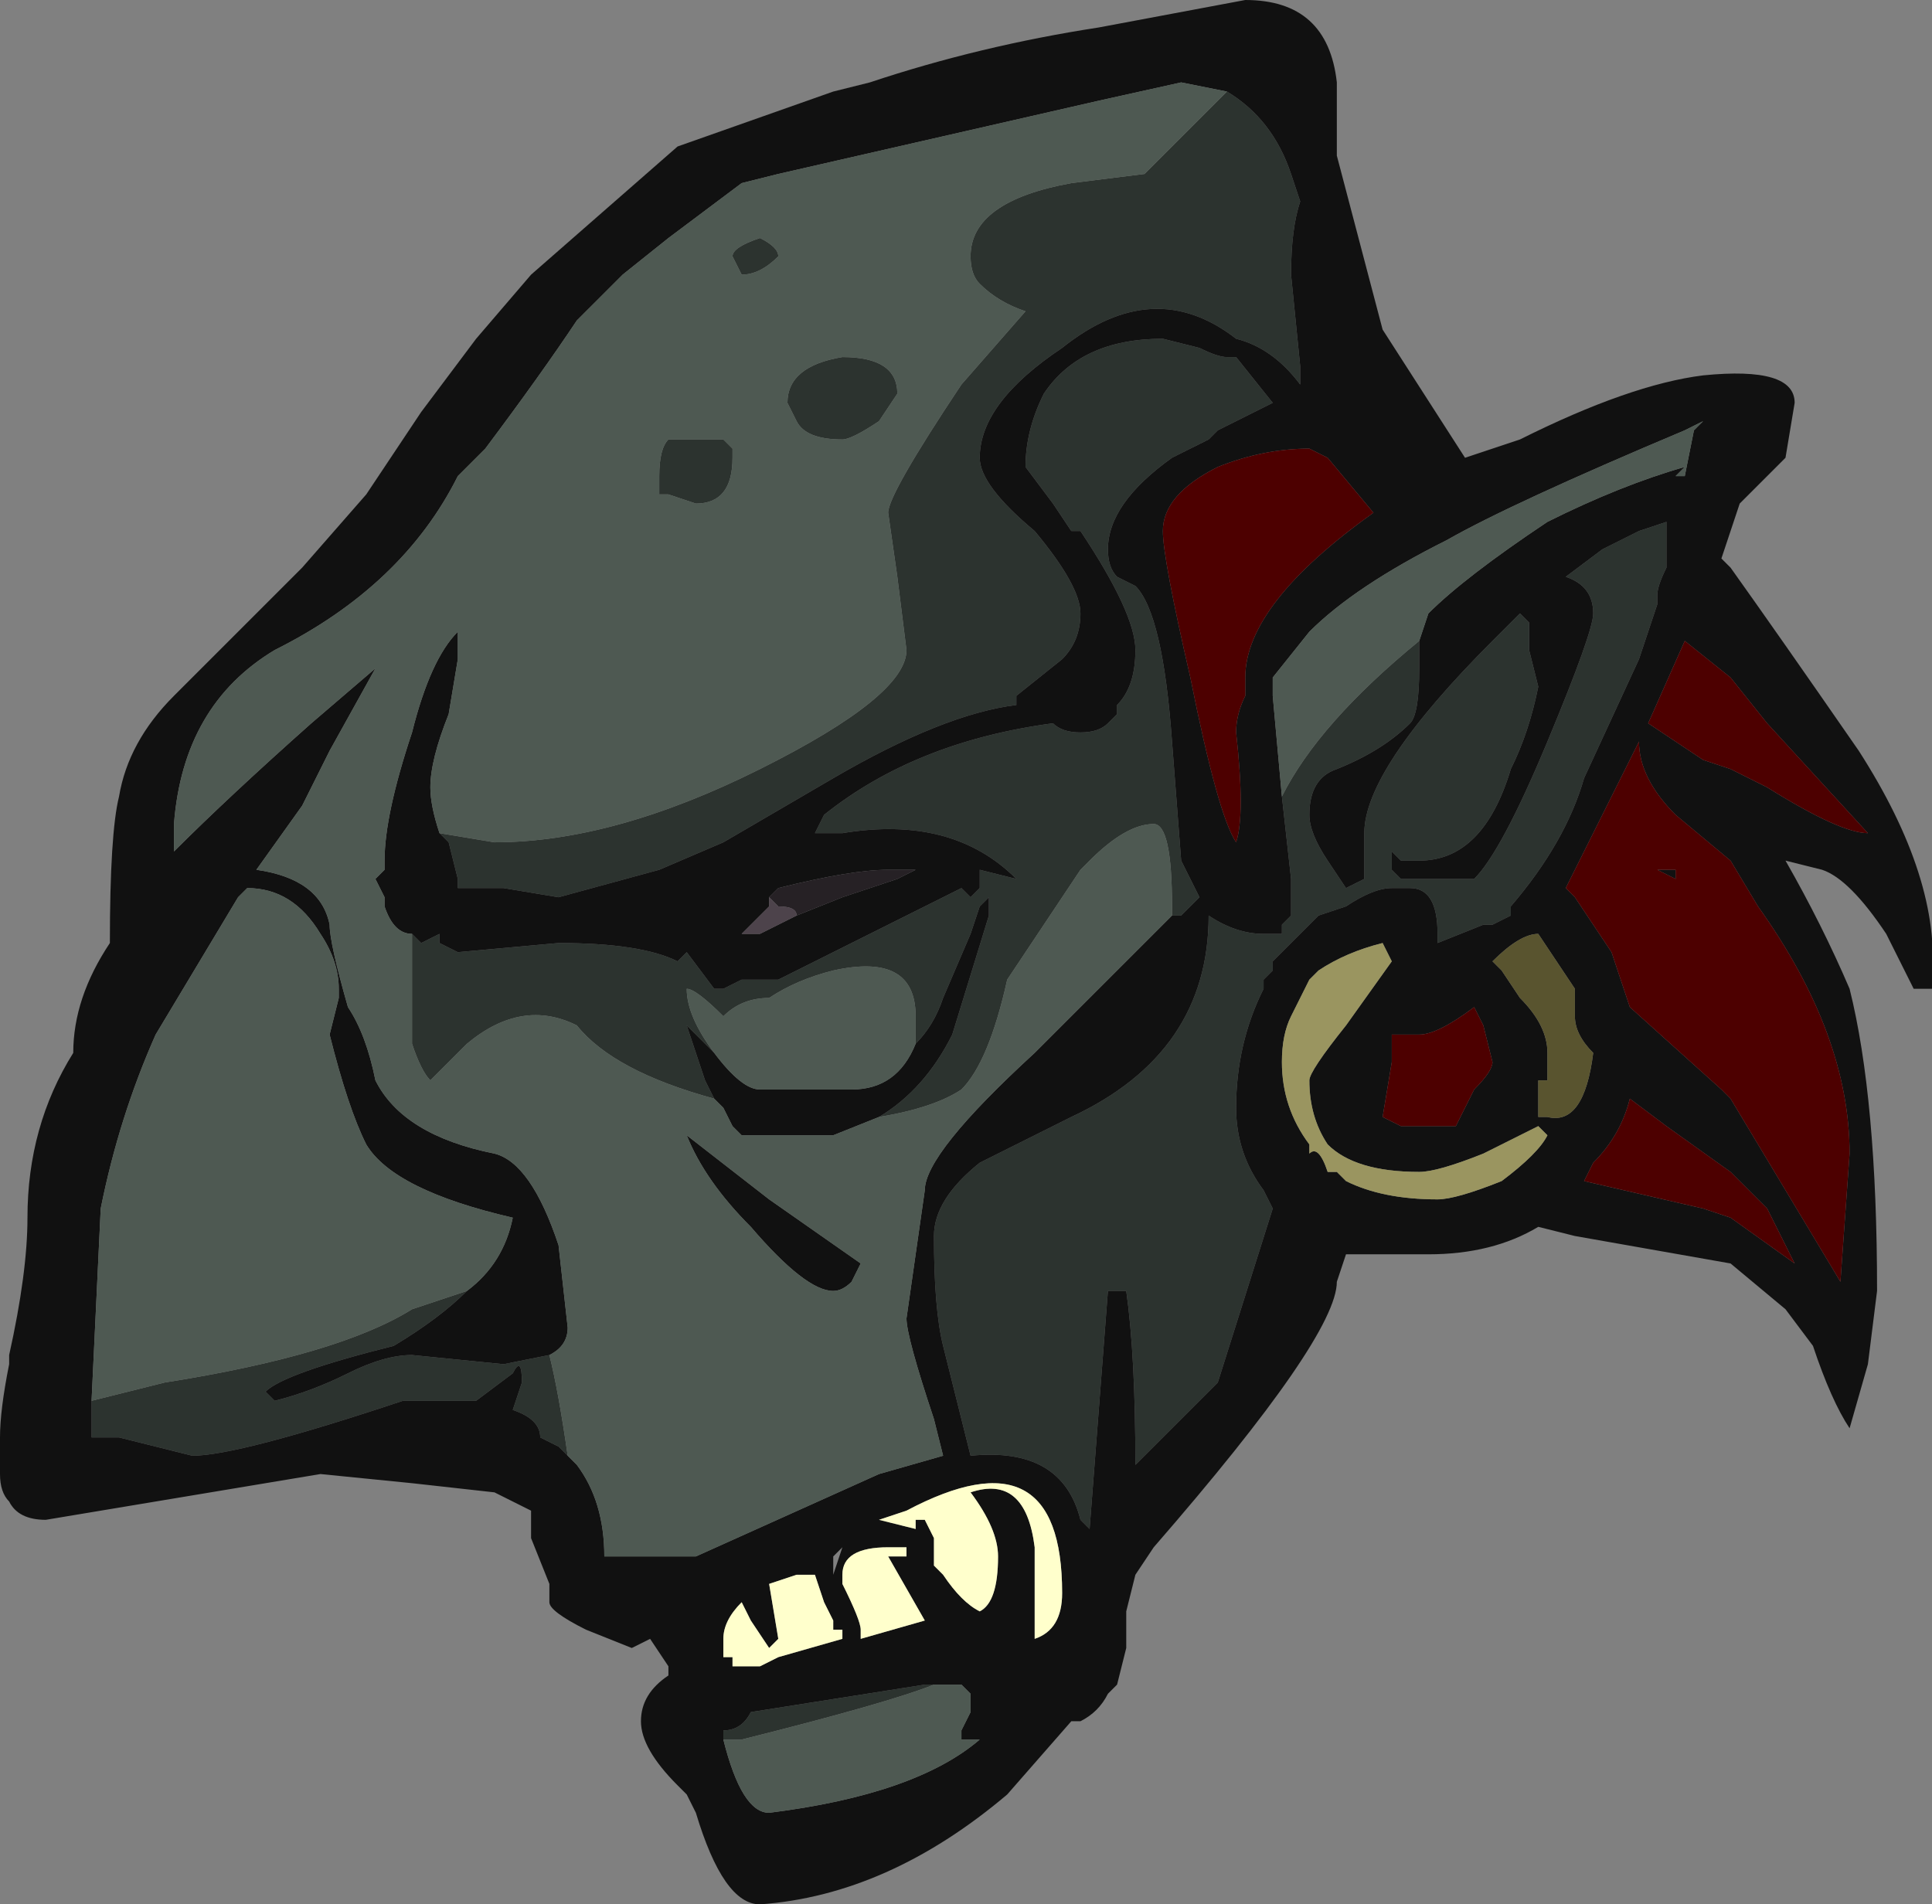 <?xml version="1.0" encoding="UTF-8" standalone="no"?>
<svg xmlns:ffdec="https://www.free-decompiler.com/flash" xmlns:xlink="http://www.w3.org/1999/xlink" ffdec:objectType="frame" height="72.8px" width="73.85px" xmlns="http://www.w3.org/2000/svg">
  <rect width="100%" height="100%" fill="#808080" stroke="none"/>
  <g transform="matrix(1.0, 0.0, 0.0, 1.0, -22.05, 94.5)">
    <use ffdec:characterId="70" height="10.4" transform="matrix(7.0, 0.0, 0.0, 7.0, 22.05, -94.5)" width="10.55" xlink:href="#shape0"/>
  </g>
  <defs>
    <g id="shape0" transform="matrix(1.0, 0.0, 0.0, 1.0, -3.15, 13.5)">
      <path d="M9.85 -13.0 Q10.1 -12.85 10.2 -12.55 L10.25 -12.4 Q10.2 -12.25 10.2 -12.0 L10.25 -11.5 10.25 -11.4 Q10.1 -11.6 9.9 -11.65 9.45 -12.0 8.95 -11.6 8.5 -11.3 8.5 -11.0 8.5 -10.85 8.8 -10.6 9.05 -10.3 9.05 -10.15 9.05 -10.0 8.95 -9.9 L8.7 -9.7 8.7 -9.65 Q8.3 -9.6 7.7 -9.25 L7.1 -8.9 6.75 -8.75 6.2 -8.6 5.9 -8.65 5.65 -8.65 5.65 -8.7 5.6 -8.9 5.55 -8.95 5.85 -8.9 Q6.5 -8.9 7.3 -9.3 8.1 -9.7 8.1 -9.95 L8.05 -10.35 8.0 -10.7 Q8.0 -10.8 8.4 -11.4 L8.75 -11.8 Q8.6 -11.85 8.5 -11.95 8.45 -12.0 8.45 -12.1 8.45 -12.4 9.0 -12.5 L9.4 -12.55 9.85 -13.0 M5.4 -8.4 L5.45 -8.35 5.55 -8.4 5.55 -8.35 5.65 -8.3 6.2 -8.35 Q6.65 -8.35 6.85 -8.25 L6.9 -8.3 7.05 -8.1 7.1 -8.1 7.2 -8.15 7.4 -8.15 8.4 -8.65 8.45 -8.6 8.5 -8.65 8.5 -8.75 8.7 -8.7 Q8.35 -9.05 7.75 -8.95 L7.6 -8.95 7.65 -9.05 Q8.15 -9.45 8.9 -9.55 8.95 -9.5 9.05 -9.5 9.15 -9.5 9.2 -9.55 L9.25 -9.6 9.25 -9.65 Q9.35 -9.75 9.35 -9.95 9.35 -10.15 9.05 -10.6 L9.0 -10.6 8.9 -10.75 8.75 -10.95 Q8.75 -11.15 8.85 -11.35 9.05 -11.65 9.5 -11.65 L9.7 -11.6 Q9.8 -11.55 9.85 -11.55 L9.9 -11.55 10.1 -11.3 9.8 -11.15 9.75 -11.1 9.55 -11.0 Q9.2 -10.75 9.2 -10.5 9.2 -10.4 9.25 -10.35 L9.35 -10.3 Q9.5 -10.15 9.55 -9.45 L9.6 -8.8 9.7 -8.6 9.6 -8.5 9.55 -8.5 9.55 -8.55 Q9.55 -9.0 9.45 -9.0 9.3 -9.0 9.1 -8.8 L9.05 -8.75 8.65 -8.15 Q8.55 -7.7 8.4 -7.55 8.25 -7.45 7.95 -7.4 8.2 -7.55 8.35 -7.85 L8.55 -8.5 8.55 -8.6 8.5 -8.55 8.45 -8.4 8.3 -8.05 Q8.25 -7.9 8.15 -7.8 L8.15 -7.95 Q8.15 -8.3 7.7 -8.2 7.5 -8.15 7.35 -8.05 7.2 -8.05 7.1 -7.95 6.95 -8.1 6.9 -8.1 6.9 -7.95 7.05 -7.75 L6.9 -7.9 7.0 -7.6 7.05 -7.5 Q6.5 -7.65 6.3 -7.9 6.0 -8.05 5.7 -7.8 L5.5 -7.6 Q5.45 -7.65 5.4 -7.8 5.4 -7.95 5.4 -8.1 L5.4 -8.4 M6.25 -5.55 L6.2 -5.6 6.1 -5.65 Q6.1 -5.75 5.95 -5.8 L6.0 -5.95 Q6.0 -6.1 5.95 -6.0 L5.75 -5.85 5.35 -5.85 Q4.45 -5.55 4.2 -5.55 L3.8 -5.65 3.65 -5.65 3.65 -5.85 4.05 -5.95 Q5.0 -6.1 5.4 -6.35 L5.7 -6.45 Q5.55 -6.3 5.3 -6.15 4.7 -6.0 4.6 -5.9 L4.65 -5.85 Q4.85 -5.9 5.05 -6.0 5.25 -6.1 5.4 -6.1 L5.9 -6.05 6.15 -6.1 Q6.2 -5.9 6.25 -5.55 M7.15 -12.1 Q7.15 -12.15 7.3 -12.2 7.4 -12.15 7.4 -12.1 7.3 -12.0 7.2 -12.0 L7.15 -12.1 M7.15 -11.05 L7.15 -11.0 Q7.15 -10.75 6.95 -10.75 L6.8 -10.8 6.75 -10.8 6.75 -10.9 Q6.75 -11.05 6.8 -11.1 L7.1 -11.1 7.15 -11.05 M7.75 -11.1 Q7.55 -11.1 7.5 -11.2 L7.45 -11.3 Q7.45 -11.5 7.75 -11.55 8.05 -11.55 8.05 -11.35 L7.95 -11.2 Q7.8 -11.1 7.75 -11.1 M10.9 -10.0 L10.9 -9.85 Q10.9 -9.6 10.85 -9.55 10.7 -9.4 10.45 -9.3 10.3 -9.25 10.3 -9.05 10.3 -8.95 10.4 -8.8 L10.5 -8.65 10.6 -8.7 10.6 -8.95 Q10.6 -9.3 11.3 -10.0 L11.45 -10.15 11.5 -10.1 11.5 -9.95 11.55 -9.75 Q11.5 -9.5 11.4 -9.3 11.25 -8.8 10.9 -8.8 L10.8 -8.8 10.75 -8.85 10.75 -8.75 10.8 -8.7 11.2 -8.7 Q11.35 -8.85 11.6 -9.45 11.85 -10.05 11.85 -10.15 11.85 -10.3 11.7 -10.35 L11.9 -10.5 12.1 -10.6 12.25 -10.65 12.25 -10.4 Q12.2 -10.3 12.2 -10.25 L12.2 -10.2 12.1 -9.9 11.8 -9.25 Q11.7 -8.9 11.4 -8.55 L11.4 -8.5 11.3 -8.45 11.25 -8.45 11.0 -8.35 11.0 -8.4 Q11.0 -8.65 10.85 -8.65 L10.75 -8.65 Q10.65 -8.65 10.5 -8.55 L10.35 -8.5 10.1 -8.25 10.1 -8.2 10.05 -8.15 10.05 -8.1 Q9.9 -7.8 9.9 -7.45 9.9 -7.2 10.05 -7.0 L10.1 -6.9 9.8 -5.95 9.35 -5.5 Q9.35 -6.1 9.3 -6.45 L9.2 -6.45 9.1 -5.15 9.05 -5.2 Q8.95 -5.6 8.45 -5.55 L8.3 -6.15 Q8.25 -6.35 8.25 -6.75 8.25 -6.95 8.5 -7.15 L9.0 -7.4 Q9.75 -7.75 9.75 -8.5 9.9 -8.4 10.05 -8.4 L10.15 -8.4 10.15 -8.45 10.2 -8.5 10.2 -8.7 10.15 -9.15 Q10.35 -9.55 10.9 -10.0 M12.35 -10.9 L12.3 -10.9 12.35 -10.9 M8.25 -4.3 Q8.0 -4.2 7.2 -4.0 L7.1 -4.0 7.1 -4.05 Q7.2 -4.05 7.25 -4.15 L8.2 -4.3 8.25 -4.3" fill="#2c332f" fill-rule="evenodd" stroke="none"/>
      <path d="M5.55 -8.95 L5.6 -8.9 5.65 -8.7 5.65 -8.65 5.9 -8.65 6.2 -8.6 6.75 -8.75 7.1 -8.9 7.7 -9.25 Q8.3 -9.6 8.7 -9.65 L8.7 -9.7 8.95 -9.9 Q9.05 -10.0 9.05 -10.15 9.05 -10.3 8.8 -10.6 8.5 -10.85 8.5 -11.0 8.5 -11.3 8.95 -11.6 9.45 -12.0 9.9 -11.65 10.1 -11.6 10.25 -11.4 L10.25 -11.5 10.2 -12.0 Q10.2 -12.25 10.25 -12.4 L10.2 -12.55 Q10.1 -12.85 9.85 -13.0 L9.6 -13.05 9.15 -12.95 7.4 -12.55 7.2 -12.5 6.8 -12.2 6.55 -12.0 6.3 -11.75 Q6.1 -11.45 5.8 -11.05 L5.65 -10.9 Q5.35 -10.3 4.65 -9.95 4.15 -9.65 4.1 -9.0 L4.1 -8.85 Q4.4 -9.15 4.85 -9.55 L5.2 -9.85 4.95 -9.4 4.8 -9.1 4.55 -8.75 Q4.9 -8.7 4.95 -8.45 4.95 -8.35 5.05 -8.0 5.15 -7.85 5.2 -7.6 5.35 -7.3 5.85 -7.2 6.05 -7.15 6.2 -6.7 L6.25 -6.25 Q6.25 -6.15 6.15 -6.1 L5.9 -6.05 5.4 -6.1 Q5.25 -6.1 5.05 -6.0 4.85 -5.9 4.65 -5.85 L4.6 -5.9 Q4.7 -6.0 5.3 -6.15 5.55 -6.3 5.7 -6.45 5.9 -6.6 5.95 -6.85 5.3 -7.0 5.15 -7.25 5.05 -7.45 4.95 -7.85 L5.0 -8.05 5.0 -8.1 Q5.0 -8.25 4.9 -8.4 4.75 -8.65 4.5 -8.65 L4.45 -8.6 4.0 -7.85 Q3.8 -7.4 3.7 -6.9 L3.65 -5.85 3.65 -5.65 3.8 -5.65 4.2 -5.55 Q4.45 -5.55 5.35 -5.85 L5.75 -5.85 5.95 -6.0 Q6.0 -6.1 6.0 -5.95 L5.95 -5.8 Q6.1 -5.75 6.1 -5.65 L6.2 -5.6 6.25 -5.55 6.3 -5.5 Q6.45 -5.3 6.45 -5.0 L6.95 -5.0 7.95 -5.45 8.3 -5.55 8.25 -5.75 Q8.1 -6.2 8.1 -6.3 L8.2 -7.0 Q8.2 -7.2 8.8 -7.75 L9.55 -8.5 9.6 -8.5 9.7 -8.6 9.6 -8.8 9.55 -9.45 Q9.5 -10.15 9.35 -10.3 L9.25 -10.35 Q9.2 -10.4 9.2 -10.5 9.2 -10.75 9.55 -11.0 L9.75 -11.1 9.8 -11.15 10.1 -11.3 9.9 -11.55 9.85 -11.55 Q9.8 -11.55 9.7 -11.6 L9.5 -11.65 Q9.05 -11.65 8.85 -11.35 8.75 -11.15 8.75 -10.95 L8.9 -10.75 9.0 -10.6 9.05 -10.6 Q9.35 -10.15 9.35 -9.95 9.35 -9.75 9.25 -9.65 L9.25 -9.6 9.2 -9.55 Q9.15 -9.5 9.05 -9.5 8.95 -9.5 8.9 -9.55 8.15 -9.45 7.65 -9.05 L7.6 -8.95 7.75 -8.95 Q8.35 -9.05 8.7 -8.7 L8.5 -8.75 8.5 -8.65 8.45 -8.6 8.4 -8.65 7.4 -8.15 7.2 -8.15 7.1 -8.1 7.05 -8.1 6.9 -8.3 6.85 -8.25 Q6.65 -8.35 6.2 -8.35 L5.65 -8.3 5.55 -8.35 5.55 -8.4 5.45 -8.35 5.4 -8.4 Q5.3 -8.4 5.25 -8.55 L5.25 -8.6 5.2 -8.7 5.25 -8.75 5.25 -8.8 Q5.25 -9.05 5.4 -9.5 5.5 -9.9 5.65 -10.05 L5.65 -9.9 5.6 -9.6 Q5.5 -9.35 5.5 -9.2 5.5 -9.1 5.55 -8.95 M10.45 -12.65 L10.7 -11.7 11.15 -11.0 11.45 -11.1 Q12.05 -11.4 12.45 -11.45 12.95 -11.5 12.95 -11.3 L12.9 -11.0 12.65 -10.75 12.55 -10.45 12.6 -10.4 Q12.85 -10.05 13.3 -9.4 13.75 -8.7 13.7 -8.15 L13.7 -8.1 13.6 -8.1 13.45 -8.4 Q13.25 -8.7 13.1 -8.75 L12.9 -8.8 Q13.1 -8.45 13.25 -8.1 13.4 -7.5 13.4 -6.45 L13.35 -6.05 13.25 -5.7 Q13.15 -5.85 13.05 -6.15 L12.9 -6.35 12.6 -6.6 11.75 -6.75 11.55 -6.8 Q11.3 -6.65 10.95 -6.65 L10.5 -6.65 10.45 -6.5 Q10.45 -6.2 9.45 -5.05 L9.35 -4.9 9.3 -4.7 9.3 -4.5 9.25 -4.3 9.2 -4.25 Q9.15 -4.15 9.05 -4.1 L9.0 -4.1 8.65 -3.7 Q8.0 -3.15 7.3 -3.1 7.1 -3.1 6.95 -3.6 L6.9 -3.7 6.85 -3.75 Q6.65 -3.95 6.65 -4.1 6.65 -4.25 6.8 -4.35 L6.8 -4.4 6.7 -4.55 6.6 -4.5 6.35 -4.6 Q6.15 -4.7 6.15 -4.75 L6.15 -4.85 6.05 -5.1 6.05 -5.25 5.85 -5.35 5.4 -5.4 4.9 -5.45 3.4 -5.2 Q3.25 -5.2 3.2 -5.3 3.15 -5.35 3.15 -5.45 L3.15 -5.55 Q3.1 -5.6 3.15 -5.65 3.15 -5.8 3.2 -6.05 L3.2 -6.1 Q3.3 -6.55 3.3 -6.85 3.3 -7.35 3.55 -7.75 3.55 -8.05 3.75 -8.35 3.75 -8.95 3.8 -9.15 3.85 -9.45 4.1 -9.7 L4.8 -10.4 5.15 -10.8 5.45 -11.25 5.75 -11.65 6.05 -12.0 6.85 -12.7 7.7 -13.0 7.9 -13.05 Q8.5 -13.25 9.15 -13.35 L9.95 -13.5 Q10.4 -13.5 10.45 -13.05 L10.45 -12.65 M10.3 -11.05 Q10.05 -11.05 9.8 -10.95 9.5 -10.8 9.5 -10.6 9.5 -10.45 9.65 -9.8 9.8 -9.05 9.9 -8.9 9.95 -9.05 9.9 -9.5 9.9 -9.6 9.95 -9.7 L9.95 -9.8 Q9.95 -10.2 10.65 -10.7 L10.4 -11.0 10.3 -11.05 M8.15 -7.8 Q8.25 -7.9 8.3 -8.05 L8.45 -8.4 8.5 -8.55 8.55 -8.6 8.55 -8.5 8.35 -7.85 Q8.2 -7.55 7.95 -7.4 L7.7 -7.3 7.2 -7.3 7.15 -7.35 7.1 -7.45 7.05 -7.5 7.0 -7.6 6.9 -7.9 7.05 -7.75 Q7.2 -7.55 7.3 -7.55 L7.8 -7.55 Q8.05 -7.55 8.15 -7.8 M7.5 -8.5 L7.75 -8.6 8.05 -8.7 8.15 -8.75 8.0 -8.75 Q7.8 -8.75 7.4 -8.65 L7.35 -8.6 7.35 -8.55 7.2 -8.4 7.3 -8.4 7.5 -8.5 M10.15 -9.15 L10.2 -8.7 10.2 -8.5 10.15 -8.45 10.15 -8.4 10.05 -8.4 Q9.9 -8.4 9.75 -8.5 9.75 -7.75 9.0 -7.4 L8.5 -7.15 Q8.25 -6.95 8.25 -6.75 8.25 -6.35 8.3 -6.15 L8.45 -5.55 Q8.95 -5.6 9.05 -5.2 L9.1 -5.15 9.2 -6.45 9.3 -6.45 Q9.35 -6.1 9.35 -5.5 L9.8 -5.95 10.1 -6.9 10.05 -7.0 Q9.9 -7.2 9.9 -7.45 9.9 -7.8 10.05 -8.1 L10.05 -8.15 10.1 -8.2 10.1 -8.25 10.35 -8.5 10.5 -8.55 Q10.65 -8.65 10.75 -8.65 L10.85 -8.65 Q11.0 -8.65 11.0 -8.4 L11.0 -8.35 11.25 -8.45 11.3 -8.45 11.4 -8.5 11.4 -8.55 Q11.7 -8.9 11.8 -9.25 L12.1 -9.9 12.2 -10.2 12.2 -10.25 Q12.2 -10.3 12.25 -10.4 L12.25 -10.65 12.1 -10.6 11.9 -10.5 11.7 -10.35 Q11.85 -10.3 11.85 -10.15 11.85 -10.05 11.6 -9.45 11.35 -8.85 11.2 -8.7 L10.8 -8.7 10.75 -8.75 10.75 -8.85 10.8 -8.8 10.9 -8.8 Q11.25 -8.8 11.4 -9.3 11.5 -9.5 11.55 -9.75 L11.5 -9.95 11.5 -10.1 11.45 -10.15 11.3 -10.0 Q10.6 -9.3 10.6 -8.95 L10.6 -8.7 10.5 -8.65 10.4 -8.8 Q10.3 -8.95 10.3 -9.05 10.3 -9.25 10.45 -9.3 10.7 -9.4 10.85 -9.55 10.9 -9.6 10.9 -9.85 L10.9 -10.0 10.95 -10.15 Q11.15 -10.35 11.6 -10.65 12.0 -10.85 12.35 -10.95 L12.3 -10.9 12.35 -10.9 12.4 -11.15 12.45 -11.2 12.35 -11.15 Q11.4 -10.75 11.05 -10.55 10.55 -10.3 10.3 -10.05 L10.1 -9.8 10.1 -9.7 10.15 -9.15 M11.3 -8.25 L11.35 -8.2 11.45 -8.05 Q11.6 -7.9 11.6 -7.75 L11.6 -7.6 11.55 -7.6 11.55 -7.4 11.6 -7.4 Q11.8 -7.35 11.85 -7.75 11.75 -7.85 11.75 -7.95 L11.75 -8.1 11.55 -8.4 Q11.45 -8.4 11.3 -8.25 M10.35 -8.2 L10.3 -8.15 10.2 -7.95 Q10.15 -7.85 10.15 -7.7 10.15 -7.45 10.3 -7.25 L10.3 -7.2 Q10.35 -7.25 10.4 -7.1 L10.45 -7.1 10.5 -7.05 Q10.7 -6.95 11.0 -6.95 11.1 -6.95 11.35 -7.05 11.55 -7.2 11.6 -7.3 L11.55 -7.35 11.25 -7.2 Q11.0 -7.1 10.9 -7.1 10.55 -7.1 10.4 -7.25 10.3 -7.4 10.3 -7.6 10.3 -7.65 10.5 -7.9 L10.75 -8.25 10.7 -8.35 Q10.5 -8.3 10.35 -8.2 M10.75 -7.7 L10.7 -7.4 10.8 -7.35 11.1 -7.35 11.2 -7.55 Q11.3 -7.65 11.3 -7.7 L11.25 -7.9 11.2 -8.0 Q11.0 -7.85 10.9 -7.85 L10.75 -7.85 10.75 -7.7 M8.8 -4.55 Q8.95 -4.6 8.95 -4.8 8.95 -5.7 8.1 -5.25 L7.95 -5.2 8.15 -5.15 8.15 -5.2 8.2 -5.2 8.25 -5.1 8.25 -4.95 8.3 -4.9 Q8.4 -4.75 8.5 -4.7 8.6 -4.75 8.6 -5.0 8.6 -5.15 8.45 -5.35 8.75 -5.45 8.8 -5.05 L8.8 -4.55 M7.25 -6.8 Q7.0 -7.05 6.9 -7.3 L7.35 -6.95 7.85 -6.6 7.8 -6.5 Q7.75 -6.45 7.7 -6.45 7.55 -6.45 7.25 -6.8 M7.2 -4.75 Q7.1 -4.65 7.1 -4.55 L7.1 -4.45 7.15 -4.45 7.15 -4.4 7.3 -4.4 7.4 -4.45 7.75 -4.55 7.75 -4.6 7.7 -4.6 7.7 -4.65 7.65 -4.75 7.6 -4.9 7.5 -4.9 7.35 -4.85 7.4 -4.55 7.35 -4.5 7.25 -4.65 7.2 -4.75 M8.25 -4.3 L8.2 -4.3 7.25 -4.15 Q7.2 -4.05 7.1 -4.05 L7.1 -4.0 Q7.2 -3.6 7.35 -3.6 8.15 -3.7 8.5 -4.0 L8.4 -4.0 8.4 -4.05 8.45 -4.15 8.45 -4.25 8.4 -4.3 8.25 -4.3 M8.1 -5.05 L8.0 -5.05 Q7.75 -5.05 7.75 -4.9 L7.75 -4.85 Q7.85 -4.65 7.85 -4.6 L7.85 -4.55 8.2 -4.65 8.0 -5.0 8.1 -5.0 8.1 -5.05 M7.7 -4.9 L7.75 -5.05 7.7 -5.0 7.7 -4.9 M12.6 -9.8 L12.35 -10.0 12.15 -9.55 12.45 -9.35 12.6 -9.3 12.8 -9.2 Q13.2 -8.95 13.35 -8.95 L12.8 -9.55 12.6 -9.8 M12.1 -9.45 L11.7 -8.65 11.75 -8.6 11.95 -8.3 12.05 -8.0 12.55 -7.55 12.6 -7.5 13.2 -6.5 13.25 -7.2 Q13.25 -7.85 12.75 -8.55 L12.6 -8.8 12.3 -9.05 Q12.1 -9.25 12.1 -9.45 M12.3 -8.75 L12.3 -8.7 12.2 -8.75 12.3 -8.75 M11.85 -7.15 L11.8 -7.05 12.45 -6.9 12.6 -6.85 12.95 -6.6 12.8 -6.9 12.6 -7.1 12.25 -7.35 12.05 -7.5 Q12.0 -7.3 11.85 -7.15" fill="#111111" fill-rule="evenodd" stroke="none"/>
      <path d="M9.85 -13.0 L9.4 -12.55 9.0 -12.5 Q8.45 -12.4 8.45 -12.1 8.45 -12.0 8.5 -11.95 8.6 -11.85 8.75 -11.8 L8.4 -11.4 Q8.0 -10.8 8.0 -10.7 L8.05 -10.35 8.1 -9.95 Q8.1 -9.7 7.3 -9.3 6.5 -8.9 5.85 -8.9 L5.55 -8.95 Q5.5 -9.1 5.5 -9.2 5.5 -9.35 5.6 -9.6 L5.65 -9.9 5.65 -10.05 Q5.5 -9.9 5.4 -9.5 5.25 -9.05 5.25 -8.8 L5.25 -8.75 5.2 -8.7 5.25 -8.6 5.25 -8.55 Q5.3 -8.4 5.4 -8.4 L5.4 -8.1 Q5.4 -7.95 5.4 -7.8 5.45 -7.65 5.5 -7.6 L5.7 -7.8 Q6.0 -8.05 6.3 -7.9 6.5 -7.65 7.05 -7.5 L7.1 -7.45 7.15 -7.35 7.2 -7.3 7.7 -7.3 7.95 -7.4 Q8.25 -7.45 8.4 -7.55 8.55 -7.7 8.65 -8.15 L9.05 -8.75 9.1 -8.8 Q9.3 -9.0 9.45 -9.0 9.55 -9.0 9.55 -8.55 L9.55 -8.5 8.8 -7.75 Q8.2 -7.2 8.2 -7.0 L8.1 -6.3 Q8.1 -6.2 8.25 -5.75 L8.3 -5.55 7.95 -5.45 6.95 -5.0 6.45 -5.0 Q6.45 -5.3 6.3 -5.5 L6.25 -5.55 Q6.2 -5.9 6.15 -6.1 6.25 -6.15 6.25 -6.25 L6.2 -6.7 Q6.05 -7.15 5.85 -7.2 5.35 -7.3 5.2 -7.6 5.15 -7.85 5.05 -8.0 4.95 -8.35 4.95 -8.45 4.9 -8.7 4.55 -8.75 L4.8 -9.1 4.95 -9.4 5.2 -9.85 4.85 -9.55 Q4.4 -9.15 4.1 -8.85 L4.1 -9.0 Q4.15 -9.65 4.65 -9.95 5.35 -10.3 5.65 -10.9 L5.8 -11.05 Q6.1 -11.45 6.3 -11.75 L6.55 -12.0 6.8 -12.2 7.2 -12.5 7.4 -12.55 9.15 -12.95 9.6 -13.05 9.85 -13.0 M3.65 -5.85 L3.7 -6.9 Q3.8 -7.4 4.0 -7.85 L4.45 -8.6 4.5 -8.65 Q4.75 -8.65 4.9 -8.4 5.0 -8.25 5.0 -8.1 L5.0 -8.05 4.95 -7.85 Q5.05 -7.45 5.15 -7.25 5.3 -7.0 5.95 -6.85 5.9 -6.6 5.7 -6.45 L5.4 -6.35 Q5.0 -6.1 4.05 -5.95 L3.65 -5.85 M7.75 -11.1 Q7.8 -11.1 7.95 -11.2 L8.05 -11.35 Q8.05 -11.55 7.75 -11.55 7.45 -11.5 7.45 -11.3 L7.5 -11.2 Q7.55 -11.1 7.75 -11.1 M7.15 -11.05 L7.1 -11.1 6.8 -11.1 Q6.75 -11.05 6.75 -10.9 L6.75 -10.8 6.8 -10.8 6.95 -10.75 Q7.15 -10.75 7.15 -11.0 L7.15 -11.05 M7.15 -12.1 L7.2 -12.0 Q7.3 -12.0 7.4 -12.1 7.4 -12.15 7.3 -12.2 7.15 -12.15 7.15 -12.1 M7.05 -7.75 Q6.9 -7.95 6.9 -8.1 6.95 -8.1 7.1 -7.95 7.2 -8.05 7.35 -8.05 7.5 -8.15 7.7 -8.2 8.15 -8.3 8.15 -7.95 L8.15 -7.8 Q8.05 -7.55 7.8 -7.55 L7.3 -7.55 Q7.2 -7.55 7.05 -7.75 M10.15 -9.15 L10.1 -9.7 10.1 -9.8 10.3 -10.05 Q10.55 -10.3 11.05 -10.55 11.4 -10.75 12.35 -11.15 L12.45 -11.2 12.4 -11.15 12.35 -10.9 12.3 -10.9 12.35 -10.95 Q12.0 -10.85 11.6 -10.65 11.15 -10.35 10.95 -10.15 L10.9 -10.0 Q10.35 -9.55 10.15 -9.15 M7.25 -6.8 Q7.55 -6.45 7.7 -6.45 7.75 -6.45 7.8 -6.5 L7.85 -6.6 7.35 -6.95 6.9 -7.3 Q7.0 -7.05 7.25 -6.8 M7.1 -4.0 L7.2 -4.0 Q8.0 -4.2 8.25 -4.3 L8.4 -4.3 8.45 -4.25 8.45 -4.15 8.4 -4.05 8.4 -4.0 8.5 -4.0 Q8.15 -3.7 7.35 -3.6 7.2 -3.6 7.1 -4.0" fill="#4e5952" fill-rule="evenodd" stroke="none"/>
      <path d="M10.3 -11.05 L10.4 -11.0 10.65 -10.7 Q9.95 -10.2 9.95 -9.8 L9.95 -9.7 Q9.9 -9.6 9.9 -9.5 9.95 -9.05 9.9 -8.9 9.8 -9.05 9.65 -9.8 9.5 -10.45 9.5 -10.6 9.5 -10.8 9.8 -10.95 10.05 -11.05 10.3 -11.05 M10.75 -7.7 L10.75 -7.85 10.9 -7.85 Q11.0 -7.85 11.2 -8.0 L11.25 -7.9 11.3 -7.7 Q11.3 -7.65 11.2 -7.55 L11.1 -7.35 10.8 -7.35 10.7 -7.4 10.75 -7.7 M12.1 -9.45 Q12.1 -9.25 12.3 -9.05 L12.6 -8.8 12.75 -8.55 Q13.25 -7.85 13.25 -7.2 L13.2 -6.5 12.6 -7.5 12.55 -7.55 12.05 -8.0 11.95 -8.3 11.75 -8.6 11.7 -8.65 12.1 -9.45 M12.6 -9.8 L12.8 -9.55 13.35 -8.95 Q13.2 -8.95 12.8 -9.2 L12.6 -9.3 12.45 -9.35 12.15 -9.55 12.35 -10.0 12.6 -9.8 M12.3 -8.75 L12.2 -8.75 12.3 -8.7 12.3 -8.75 M11.85 -7.15 Q12.0 -7.3 12.05 -7.5 L12.25 -7.35 12.6 -7.1 12.8 -6.9 12.95 -6.6 12.6 -6.85 12.45 -6.9 11.8 -7.05 11.85 -7.15" fill="#4d0000" fill-rule="evenodd" stroke="none"/>
      <path d="M7.35 -8.6 L7.4 -8.65 Q7.8 -8.75 8.0 -8.75 L8.15 -8.75 8.05 -8.7 7.75 -8.6 7.5 -8.5 Q7.5 -8.55 7.4 -8.55 L7.35 -8.6" fill="#262125" fill-rule="evenodd" stroke="none"/>
      <path d="M7.35 -8.6 L7.4 -8.55 Q7.5 -8.55 7.5 -8.5 L7.3 -8.4 7.2 -8.4 7.35 -8.55 7.35 -8.6" fill="#4d434b" fill-rule="evenodd" stroke="none"/>
      <path d="M10.35 -8.2 Q10.5 -8.3 10.7 -8.35 L10.75 -8.25 10.5 -7.9 Q10.3 -7.65 10.3 -7.6 10.3 -7.4 10.4 -7.25 10.55 -7.1 10.9 -7.1 11.0 -7.1 11.25 -7.2 L11.55 -7.35 11.6 -7.3 Q11.55 -7.2 11.35 -7.05 11.1 -6.95 11.0 -6.95 10.7 -6.95 10.5 -7.05 L10.45 -7.1 10.4 -7.1 Q10.35 -7.25 10.3 -7.2 L10.3 -7.25 Q10.15 -7.45 10.15 -7.7 10.15 -7.85 10.2 -7.95 L10.3 -8.15 10.35 -8.2" fill="#9a9560" fill-rule="evenodd" stroke="none"/>
      <path d="M11.3 -8.25 Q11.45 -8.4 11.55 -8.4 L11.75 -8.1 11.75 -7.95 Q11.75 -7.85 11.85 -7.75 11.8 -7.35 11.6 -7.4 L11.55 -7.4 11.55 -7.6 11.6 -7.6 11.6 -7.75 Q11.6 -7.9 11.45 -8.05 L11.35 -8.2 11.3 -8.25" fill="#59542f" fill-rule="evenodd" stroke="none"/>
      <path d="M8.8 -4.55 L8.8 -5.05 Q8.75 -5.45 8.45 -5.35 8.6 -5.15 8.6 -5.0 8.6 -4.75 8.5 -4.7 8.4 -4.75 8.3 -4.9 L8.25 -4.95 8.25 -5.1 8.2 -5.2 8.15 -5.2 8.15 -5.15 7.95 -5.2 8.1 -5.25 Q8.95 -5.7 8.95 -4.8 8.95 -4.6 8.8 -4.55 M7.2 -4.75 L7.25 -4.65 7.35 -4.5 7.4 -4.55 7.35 -4.85 7.5 -4.9 7.6 -4.9 7.65 -4.75 7.7 -4.65 7.7 -4.6 7.75 -4.6 7.75 -4.55 7.4 -4.45 7.3 -4.4 7.15 -4.4 7.15 -4.45 7.1 -4.45 7.1 -4.55 Q7.1 -4.65 7.2 -4.75 M8.1 -5.05 L8.1 -5.0 8.0 -5.0 8.2 -4.65 7.85 -4.55 7.85 -4.6 Q7.85 -4.65 7.75 -4.85 L7.75 -4.9 Q7.75 -5.05 8.0 -5.05 L8.1 -5.05" fill="#ffffcc" fill-rule="evenodd" stroke="none"/>
    </g>
  </defs>
</svg>
